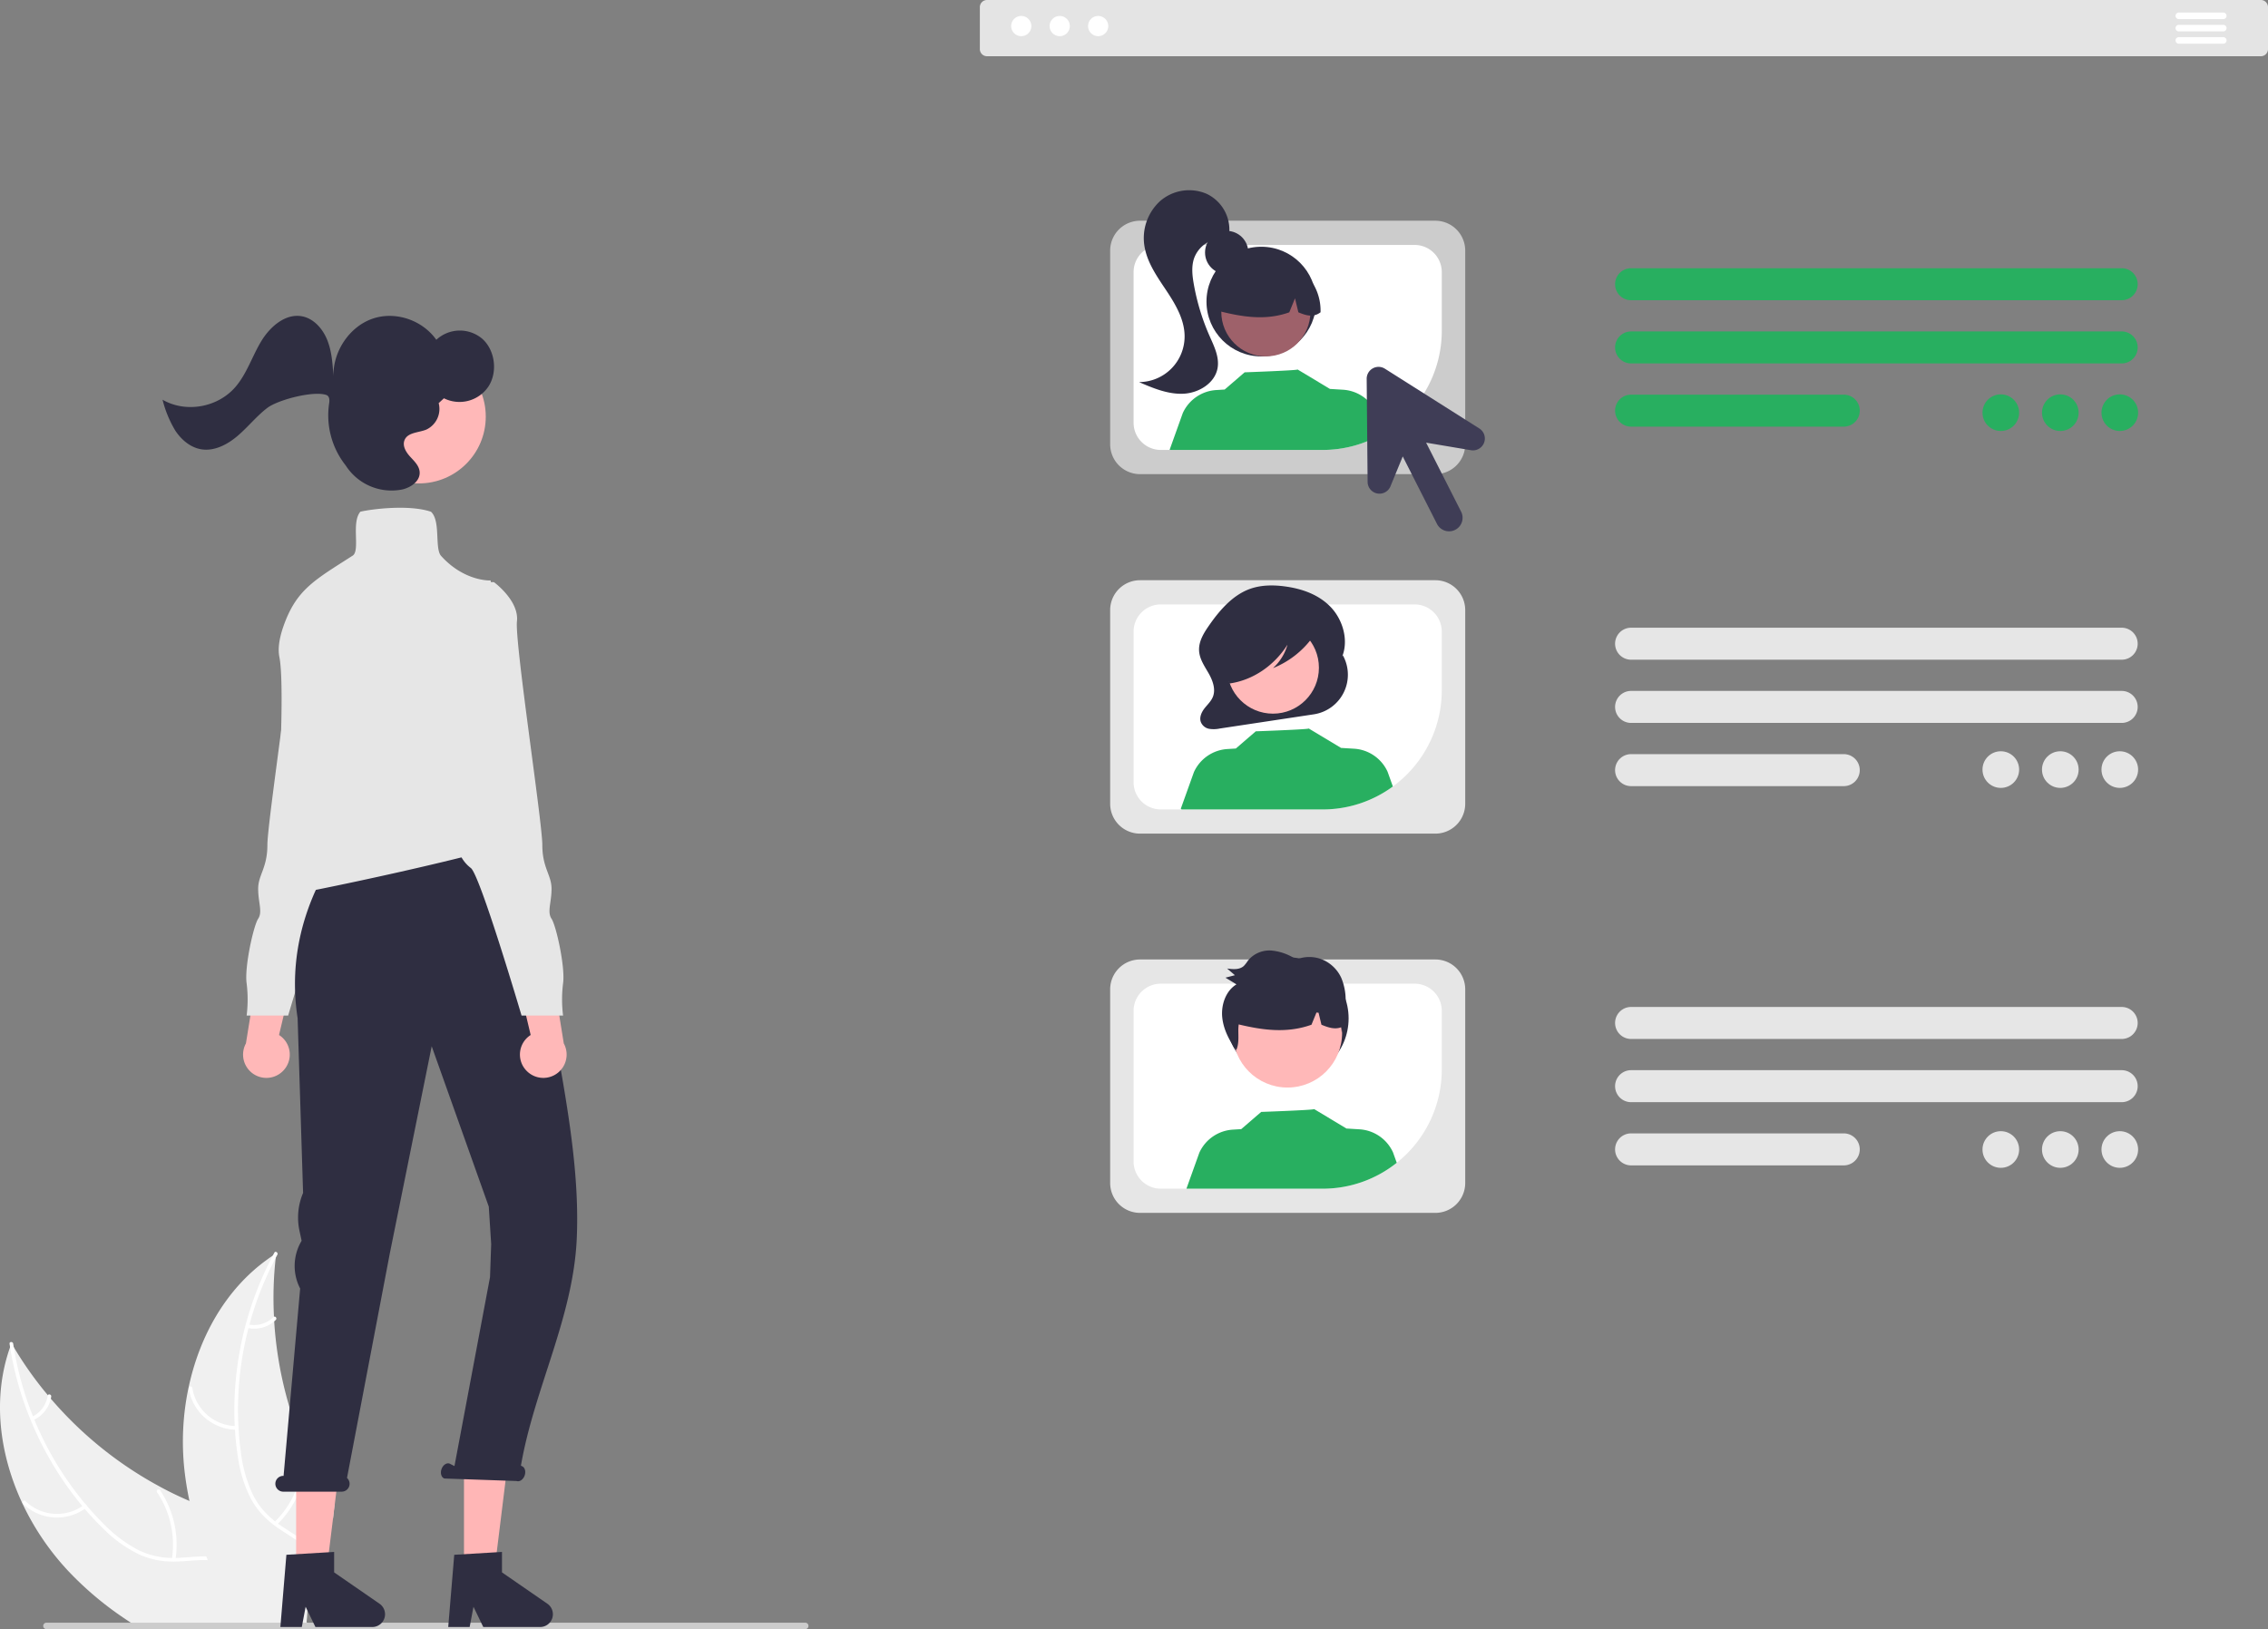 <svg xmlns="http://www.w3.org/2000/svg" data-name="Layer 1" width="837.75" height="601.894" viewBox="0 0 837.75 601.894" xmlns:xlink="http://www.w3.org/1999/xlink"><rect x="0" y="0" width="837.75" height="601.894" fill="#808080" stroke="none"/><path d="M294.898,748.847c-.01.03-.01.07-.02.1h-64.81c-1.22-.77-2.42-1.57-3.6-2.38a121.652,121.652,0,0,1-20.07-17.04,96.689,96.689,0,0,1-16.99-25.01c-8.55-18.24-11.18-38.99-4.56-57.74a.01.01,0,0,1,.01-.01c.16-.47.34-.95.52-1.43.27.47.53.93.81,1.39l.01.01a135.344,135.344,0,0,0,12.6,17.77v.01c.36.43.72.86,1.09,1.28a.01.01,0,0,0,.01.01,141.094,141.094,0,0,0,40.41,32.56c.05.03.09.05.14.08a1.192,1.192,0,0,0,.16.08c.01.01.02.01.03.02,3.41,1.84,6.91,3.52,10.47,5.04v.01c2.8,1.21,5.65,2.31,8.52,3.33,6.12,2.15,12.72,4.11,18.58,6.94,5.7,2.75,10.72,6.32,13.99,11.69.25.44.5.87.73,1.31l-1.91,13.22,3.81-.02-.36,6.5-.1,1.88Z" transform="translate(-181.125 -149.053)" fill="#f0f0f0"/><path d="M278.898,748.947h-1.37c-.13-.8-.26-1.59-.41-2.38a50.958,50.958,0,0,0-1.58-6.39c-.3-.94-.64-1.86-1.03-2.77-2.21-5.18-6.01-9.73-11.63-11.25a21.396,21.396,0,0,0-5.01-.71c-3.35-.14-6.75.29-10.08.47-.82.04-1.65.07-2.45.06h-.02a30.019,30.019,0,0,1-12.59-2.54,47.502,47.502,0,0,1-13.18-9.36,101.924,101.924,0,0,1-7.13-7.56v-.01c-.3-.33-.59-.67-.88-1.02a120.985,120.985,0,0,1-13.81-20.56,115.335,115.335,0,0,1-5.33-11.38.533.533,0,0,1-.05-.11,121.34,121.34,0,0,1-7.5-26.66.01.01,0,0,1,.01-.01c-.08-.41-.14-.83-.2-1.24-.13-.85,1.22-.89,1.34-.04.06.42.12.82.19,1.24l.01.01a120.525,120.525,0,0,0,7.1,25.56v.01c.17.42.34.83.51,1.24a119.495,119.495,0,0,0,19.05,31.4l.01.02c.08.1.17.19.26.29a.037.037,0,0,1,.01.03c.01-.01.01,0,.01,0,1.85,2.19,3.79,4.29,5.81,6.33a51.789,51.789,0,0,0,12.84,9.88,28.558,28.558,0,0,0,12.87,3.14c.45,0,.9.01,1.35,0q.54,0,1.08-.03c3.39-.16,6.83-.59,10.24-.53a27.637,27.637,0,0,1,4.62.48,18.159,18.159,0,0,1,11.98,8.78,31.728,31.728,0,0,1,3.02,6.83c.25.78.46,1.57.67,2.37v.01c.32,1.28.6,2.58.84,3.89a.585.585,0,0,1,.02.13C278.638,747.357,278.768,748.157,278.898,748.947Z" transform="translate(-181.125 -149.053)" fill="#fff"/><path d="M212.931,706.142a18.018,18.018,0,0,1-23.284-1.494c-.62-.603.288-1.595.909-.991a16.684,16.684,0,0,0,21.662,1.346c.691-.52,1.4.622.713,1.139Z" transform="translate(-181.125 -149.053)" fill="#fff"/><path d="M244.612,725.05A34.728,34.728,0,0,0,239.119,700.344c-.483-.718.656-1.43,1.139-.713a36.123,36.123,0,0,1,5.663,25.72c-.136.856-1.445.55-1.31-.301Z" transform="translate(-181.125 -149.053)" fill="#fff"/><path d="M192.936,672.486a10.199,10.199,0,0,0,5.793-7.752c.125-.857,1.434-.55,1.31.301a11.429,11.429,0,0,1-6.39,8.59.695.695,0,0,1-.926-.213.675.675,0,0,1,.213-.926Z" transform="translate(-181.125 -149.053)" fill="#fff"/><path d="M304.678,704.957l-.55,5.07-8.75-.13-1.32,9.14-.23,1.57v.01l-.9,6.25-1.91,13.22,3.81-.02-.36,6.5-.1,1.88.53.4.12.1.04.03c-.11.22-.23.44-.35.67.07-.24.12-.46.17-.7h-25.32c-.47-.79-.93-1.58-1.38-2.38a174.539,174.539,0,0,1-10.31-21.12c-.18-.45-.37-.9-.53-1.36v-.01a131.372,131.372,0,0,1-6.23-20.48v-.01a114.025,114.025,0,0,1-1.87-11.58,96.488,96.488,0,0,1,1.49-30.11,1.137,1.137,0,0,0,.04-.15c3.99-18.89,13.72-36.35,29.13-47.41.64-.48,1.3-.93,1.97-1.37.01-.01.01-.01.02-.01a.01.01,0,0,0,.01-.01c.42-.27.83-.54,1.25-.81-.06.54-.13,1.08-.18,1.62a132.897,132.897,0,0,0-.64,21.76v.02c.01.56.04,1.12.08,1.69v.02a141.585,141.585,0,0,0,12.71,50.4.615.615,0,0,0,.05.12c.02.05.04.09.06.14A134.902,134.902,0,0,0,304.678,704.957Z" transform="translate(-181.125 -149.053)" fill="#f0f0f0"/><path d="M283.566,612.63c-.2.369-.409.75-.598,1.128q-2.24,4.235-4.124,8.653a117.991,117.991,0,0,0-5.587,16.028c-.12.426-.237.863-.345,1.297a119.264,119.264,0,0,0-3.696,36.594c.001.122.009.232.02.352q.239,4.312.827,8.594a51.783,51.783,0,0,0,4.297,15.618c.314.646.646,1.279.994,1.889a27.345,27.345,0,0,0,3.005,4.202,27.923,27.923,0,0,0,2.632,2.683c.565.512,1.148,1.01,1.757,1.484.352.274.713.547,1.074.82.299.202.589.416.888.619,3.105,2.125,6.453,4.015,9.347,6.45l-.227,1.571c-2.821-2.539-6.225-4.46-9.356-6.56a37.896,37.896,0,0,1-5.487-4.415c-.221-.226-.453-.45-.666-.687a26.749,26.749,0,0,1-3.082-3.823c-.462-.682-.898-1.388-1.309-2.129a47.892,47.892,0,0,1-4.878-15.396,103.416,103.416,0,0,1-1.148-10.345c-.037-.45-.062-.892-.079-1.346a121.638,121.638,0,0,1,1.352-24.726,122.66,122.66,0,0,1,8.789-30.103q1.802-4.13,3.929-8.133c.181-.366.373-.724.573-1.093C282.876,611.094,283.974,611.87,283.566,612.63Z" transform="translate(-181.125 -149.053)" fill="#fff"/><path d="M268.543,677.274a18.018,18.018,0,0,1-17.691-15.212c-.132-.855,1.19-1.1,1.322-.244a16.684,16.684,0,0,0,16.485,14.116c.865.001.744,1.34-.116,1.339Z" transform="translate(-181.125 -149.053)" fill="#fff"/><path d="M282.454,711.444a34.728,34.728,0,0,0,10.489-23.033c.046-.864,1.385-.747,1.339.116a36.123,36.123,0,0,1-10.963,23.946c-.624.602-1.485-.431-.865-1.029Z" transform="translate(-181.125 -149.053)" fill="#fff"/><path d="M272.841,638.363a10.199,10.199,0,0,0,9.293-2.702c.616-.609,1.476.424.865,1.029a11.429,11.429,0,0,1-10.274,3.012.695.695,0,0,1-.611-.728.675.675,0,0,1,.728-.611Z" transform="translate(-181.125 -149.053)" fill="#fff"/><path d="M479.758,749.757a1.186,1.186,0,0,1-1.19,1.19h-280.29a1.19,1.19,0,1,1,0-2.38h280.29A1.186,1.186,0,0,1,479.758,749.757Z" transform="translate(-181.125 -149.053)" fill="#ccc"/><path d="M964.83,259.971H783.614a5.91,5.91,0,1,1,0-11.82H964.83a5.91,5.91,0,1,1,0,11.82Z" transform="translate(-181.125 -149.053)" fill="#28af60"/><path d="M964.83,283.325H783.614a5.91,5.91,0,0,1,0-11.821H964.83a5.91,5.91,0,0,1,0,11.821Z" transform="translate(-181.125 -149.053)" fill="#28af60"/><path d="M862.167,306.678H783.614a5.91,5.91,0,0,1,0-11.821h78.553a5.91,5.91,0,1,1,0,11.821Z" transform="translate(-181.125 -149.053)" fill="#28af60"/><path d="M964.83,392.785H783.614a5.91,5.91,0,1,1,0-11.82H964.83a5.91,5.91,0,1,1,0,11.82Z" transform="translate(-181.125 -149.053)" fill="#e6e6e6"/><path d="M964.83,416.138H783.614a5.91,5.91,0,0,1,0-11.821H964.83a5.91,5.91,0,0,1,0,11.821Z" transform="translate(-181.125 -149.053)" fill="#e6e6e6"/><path d="M862.167,439.492H783.614a5.91,5.91,0,0,1,0-11.821h78.553a5.91,5.91,0,1,1,0,11.821Z" transform="translate(-181.125 -149.053)" fill="#e6e6e6"/><path d="M964.83,532.901H783.614a5.91,5.91,0,1,1,0-11.82H964.83a5.91,5.91,0,1,1,0,11.82Z" transform="translate(-181.125 -149.053)" fill="#e6e6e6"/><path d="M964.83,556.254H783.614a5.91,5.91,0,0,1,0-11.821H964.83a5.91,5.91,0,0,1,0,11.821Z" transform="translate(-181.125 -149.053)" fill="#e6e6e6"/><path d="M862.167,579.608H783.614a5.91,5.91,0,0,1,0-11.821h78.553a5.91,5.91,0,1,1,0,11.821Z" transform="translate(-181.125 -149.053)" fill="#e6e6e6"/><path d="M711.318,457.041H602.222a11.04,11.04,0,0,1-11.028-11.028V374.444a11.04,11.04,0,0,1,11.028-11.028H711.318a11.04,11.04,0,0,1,11.028,11.028v71.57A11.04,11.04,0,0,1,711.318,457.041Z" transform="translate(-181.125 -149.053)" fill="#e6e6e6"/><path d="M703.651,372.359h-93.759A10.054,10.054,0,0,0,599.848,382.398v55.658a10.058,10.058,0,0,0,10.044,10.044h59.787a44.055,44.055,0,0,0,44.011-44.011V382.398A10.05,10.05,0,0,0,703.651,372.359Z" transform="translate(-181.125 -149.053)" fill="#fff"/><path d="M677.155,391.175v0l-.28.505c2.494-6.147.226-13.721-4.223-18.356-4.449-4.635-10.634-6.754-16.725-7.594-4.521-.624-9.214-.606-13.513,1.05-6.226,2.398-10.982,7.95-14.953,13.726-1.817,2.642-3.603,5.653-3.422,8.955.168,3.064,1.987,5.664,3.476,8.264,1.49,2.6,2.733,5.825,1.664,8.662-.637,1.691-1.983,2.908-3.076,4.292s-1.991,3.253-1.463,4.988a4.07,4.07,0,0,0,3.032,2.635,10.721,10.721,0,0,0,4.028-.095l34.716-5.245A14.795,14.795,0,0,0,677.155,391.175Z" transform="translate(-181.125 -149.053)" fill="#2f2e41"/><circle cx="470.208" cy="246.692" r="16.973" fill="#ffb9b9"/><path d="M695.624,439.619a43.761,43.761,0,0,1-25.944,8.482H617.596c-.105-.085-.205-.17-.31-.26l4.857-13.554a14.576,14.576,0,0,1,12.381-8.502l3.09-.19,7.368-6.355s19.854-.709,19.559-1.048l12.026,7.234-.01-.05,4.728.29a14.569,14.569,0,0,1,12.381,8.502Z" transform="translate(-181.125 -149.053)" fill="#28af60"/><path d="M667.432,379.992c-.438-2.318-2.802-3.378-4.828-3.892a46.503,46.503,0,0,0-17.99-.988c-4.377.624-8.857,2-12.033,5.417a16.183,16.183,0,0,0-4.092,10.422,12.411,12.411,0,0,0,1.485,6.621,6.136,6.136,0,0,0,5.101,3.288l.204.708c8.522-1.187,16.438-6.49,21.423-14.35a18.384,18.384,0,0,1-5.371,8.677,33.465,33.465,0,0,0,14.446-11.133C666.787,383.424,667.765,381.755,667.432,379.992Z" transform="translate(-181.125 -149.053)" fill="#2f2e41"/><path d="M711.318,324.227H602.222a11.04,11.04,0,0,1-11.028-11.028V241.63a11.04,11.04,0,0,1,11.028-11.028H711.318a11.04,11.04,0,0,1,11.028,11.028v71.57A11.04,11.04,0,0,1,711.318,324.227Z" transform="translate(-181.125 -149.053)" fill="#ccc"/><path d="M703.651,239.545h-93.759a10.056,10.056,0,0,0-10.044,10.039v55.658a10.058,10.058,0,0,0,10.044,10.044h59.787a44.047,44.047,0,0,0,44.011-44.011V249.584A10.05,10.05,0,0,0,703.651,239.545Z" transform="translate(-181.125 -149.053)" fill="#fff"/><circle cx="453.111" cy="93.294" r="7.995" fill="#2f2e41"/><circle cx="465.904" cy="111.417" r="20.255" fill="#2f2e41"/><circle cx="467.58" cy="115.208" r="16.46" fill="#9e616a"/><path d="M659.883,247.482a18.854,18.854,0,0,0-28.665,16.454c8.387,2.106,17.198,3.717,26.142.504l2.112-5.169,1.245,5.173c2.724,1.113,5.455,2.055,8.185-.011A19.251,19.251,0,0,0,659.883,247.482Z" transform="translate(-181.125 -149.053)" fill="#2f2e41"/><path d="M626.792,220.642A16.355,16.355,0,0,0,609.723,223.272a18.497,18.497,0,0,0-5.903,16.462c.907,6.138,4.638,11.424,8.078,16.588s6.8,10.823,6.796,17.028a16.879,16.879,0,0,1-16.846,16.869c5.245,2.258,10.72,4.56,16.424,4.293s11.683-3.935,12.614-9.569c.67-4.06-1.321-8.018-2.982-11.783a83.347,83.347,0,0,1-5.825-19.175c-.555-3.151-.916-6.464.111-9.494a11.149,11.149,0,0,1,11.076-7.316l1.885-1.696A14.673,14.673,0,0,0,626.792,220.642Z" transform="translate(-181.125 -149.053)" fill="#2f2e41"/><path d="M692.244,309.046a43.693,43.693,0,0,1-22.565,6.24H613.258l-.09-.075,4.857-13.559a14.571,14.571,0,0,1,12.381-8.497l3.09-.19,7.368-6.355s19.854-.714,19.559-1.053l12.026,7.234-.01-.045,4.728.29a14.555,14.555,0,0,1,12.381,8.497Z" transform="translate(-181.125 -149.053)" fill="#28af60"/><path d="M711.318,597.157H602.222a11.04,11.04,0,0,1-11.028-11.028V514.56a11.04,11.04,0,0,1,11.028-11.028H711.318a11.04,11.04,0,0,1,11.028,11.028v71.57A11.04,11.04,0,0,1,711.318,597.157Z" transform="translate(-181.125 -149.053)" fill="#e6e6e6"/><path d="M703.651,512.475H609.893a10.054,10.054,0,0,0-10.044,10.039v55.658a10.058,10.058,0,0,0,10.044,10.044h59.787a44.055,44.055,0,0,0,44.011-44.011V522.514A10.05,10.05,0,0,0,703.651,512.475Z" transform="translate(-181.125 -149.053)" fill="#fff"/><circle cx="475.564" cy="376.246" r="22.583" fill="#2f2e41"/><circle cx="475.573" cy="381.621" r="20.174" fill="#ffb8b8"/><path d="M697.052,578.647a43.809,43.809,0,0,1-27.372,9.57H619.368l4.773-13.314a14.576,14.576,0,0,1,12.381-8.502l3.09-.19,7.368-6.355s19.854-.709,19.559-1.048l12.026,7.234-.01-.05,4.728.29a14.569,14.569,0,0,1,12.381,8.502Z" transform="translate(-181.125 -149.053)" fill="#28af60"/><path d="M677.982,523.599a44.638,44.638,0,0,0,.194-4.531,21.33,21.33,0,0,0-1.609-8.734,13.421,13.421,0,0,0-7.022-6.784,12.813,12.813,0,0,0-9.606.008,19.349,19.349,0,0,0-9.124-3.322,10.205,10.205,0,0,0-8.699,3.692,14.198,14.198,0,0,1-1.52,1.974c-1.612,1.493-4.061,1.277-6.204.972q1.441,1.235,2.883,2.471-1.745.456-3.49.912,2.036,1.235,4.072,2.47c-3.941,2.365-5.732,7.527-5.258,12.216.448,4.439,2.591,8.498,5.152,12.106,1.022-2.157.802-4.737.785-7.166a16.217,16.217,0,0,1,.144-2.356c8.658,2.075,17.704,3.407,26.878.111l1.841-4.506c.258.027.517.052.775.079l1.067,4.431c2.418.988,4.841,1.852,7.266.945.118.684.189,1.383.244,2.054.208-.803.389-1.612.551-2.424a7.167,7.167,0,0,0,.918-.586A19.725,19.725,0,0,0,677.982,523.599Z" transform="translate(-181.125 -149.053)" fill="#2f2e41"/><path d="M1016.239,169.828H545.696a2.639,2.639,0,0,1-2.636-2.636V151.689a2.639,2.639,0,0,1,2.636-2.636h470.543a2.639,2.639,0,0,1,2.636,2.636v15.504A2.639,2.639,0,0,1,1016.239,169.828Z" transform="translate(-181.125 -149.053)" fill="#e4e4e4"/><circle id="e64f360c-0cb0-4309-94f7-c4048c501294" data-name="Ellipse 90" cx="377.231" cy="9.631" r="3.742" fill="#fff"/><circle id="b16bad97-612f-4358-a052-4ed2c41908d6" data-name="Ellipse 91" cx="391.434" cy="9.631" r="3.742" fill="#fff"/><circle id="b150c0f4-fbac-4380-a463-ed2b3702c90d" data-name="Ellipse 92" cx="405.638" cy="9.631" r="3.742" fill="#fff"/><path d="M1002.323,156.109H985.967a1.212,1.212,0,1,1,0-2.423h16.356a1.212,1.212,0,1,1,0,2.423Z" transform="translate(-181.125 -149.053)" fill="#fff"/><path d="M1002.323,160.652H985.967a1.212,1.212,0,1,1,0-2.423h16.356a1.212,1.212,0,1,1,0,2.423Z" transform="translate(-181.125 -149.053)" fill="#fff"/><path d="M1002.323,165.195H985.967a1.212,1.212,0,1,1,0-2.423h16.356a1.212,1.212,0,1,1,0,2.423Z" transform="translate(-181.125 -149.053)" fill="#fff"/><circle cx="739.056" cy="152.467" r="6.767" fill="#28af60"/><circle cx="761.033" cy="152.467" r="6.767" fill="#28af60"/><circle cx="783.009" cy="152.467" r="6.767" fill="#28af60"/><circle cx="739.056" cy="284.324" r="6.767" fill="#e6e6e6"/><circle cx="761.033" cy="284.324" r="6.767" fill="#e6e6e6"/><circle cx="783.009" cy="284.324" r="6.767" fill="#e6e6e6"/><circle cx="739.056" cy="424.688" r="6.767" fill="#e6e6e6"/><circle cx="761.033" cy="424.688" r="6.767" fill="#e6e6e6"/><circle cx="783.009" cy="424.688" r="6.767" fill="#e6e6e6"/><path d="M727.561,307.358l-34.882-22.086a4.386,4.386,0,0,0-6.731,3.745l.343,38.081a4.385,4.385,0,0,0,8.441,1.628l4.538-11.04L711.925,342.634a5,5,0,0,0,8.918-4.524l-12.942-25.515,16.586,2.792A4.386,4.386,0,0,0,727.561,307.358Z" transform="translate(-181.125 -149.053)" fill="#3f3d56"/><path d="M285.902,544.462a8.566,8.566,0,0,0-1.708-13.024l7.02-29.621L276.356,507.246l-4.389,27.296a8.613,8.613,0,0,0,13.935,9.92Z" transform="translate(-181.125 -149.053)" fill="#ffb8b8"/><path d="M321.633,420.335l-5.963,15.334s2.556,15.334-1.704,18.741-2.556,3.407-2.556,5.963a13.104,13.104,0,0,1-5.111,9.371c-3.407,2.556-18.741,54.52-18.741,54.52H272.225a48.042,48.042,0,0,0,0-11.926c-.852-5.963,2.556-21.297,4.259-23.852s0-5.963,0-11.074,3.407-7.667,3.407-16.186,10.222-74.965,9.371-82.632S297.781,364.111,297.781,364.111h8.519Z" transform="translate(-181.125 -149.053)" fill="#e6e6e6"/><polygon points="109.39 581.98 120.427 581.98 125.68 539.406 109.389 539.406 109.39 581.98" fill="#ffb6b6"/><path d="M286.913,723.473l17.634-1.053v7.555l16.765,11.579a4.719,4.719,0,0,1-2.682,8.603H297.636l-3.619-7.473-1.413,7.473h-7.916Z" transform="translate(-181.125 -149.053)" fill="#2f2e41"/><polygon points="171.39 581.98 182.427 581.98 187.68 539.406 171.389 539.406 171.39 581.98" fill="#ffb6b6"/><path d="M348.913,723.473l17.634-1.053v7.555l16.765,11.579a4.719,4.719,0,0,1-2.682,8.603H359.636l-3.619-7.473-1.413,7.473h-7.916Z" transform="translate(-181.125 -149.053)" fill="#2f2e41"/><path d="M285.752,694.319h.12l6.123-69.223a18.101,18.101,0,0,1,.237-17.105l.304-.55-.788-3.653a23.266,23.266,0,0,1,1.33-14.003l-2.02-64.573c-7.075-45.851,26.642-75.754,26.642-75.754h50.508l10.844,37.256c4.071,39.666,16.803,81.387,15.117,119.841-1.283,29.252-15.71,55.506-20.624,83.993l.31.157c1.117.385,1.596,1.932,1.07,3.455s-1.857,2.445-2.974,2.059l-26.674-.928c-1.117-.385-1.596-1.932-1.07-3.455.526-1.523,1.857-2.445,2.974-2.059l1.814.917,13.132-69.798.429-12.201-.884-13.842-21.089-59.261-15.476,76.563-15.808,82.933a2.908,2.908,0,0,1-1.961,5.064h-21.585a2.917,2.917,0,1,1,0-5.834Z" transform="translate(-181.125 -149.053)" fill="#2f2e41"/><path d="M281.567,480.601c-1.658,0-2.6-.325-2.965-1.022-.535-1.023.394-2.36,1.469-3.909a11.959,11.959,0,0,0,1.863-3.356c.643-2.572,4.983-67.547,2.387-80.529-.601-3.004-.084-6.854,1.536-11.444,4.424-12.535,10.463-16.388,22.494-24.062q1.465-.935,3.051-1.952c1.368-.879,1.292-3.793,1.211-6.879-.089-3.43-.182-6.977,1.498-9.193l.109-.145.176-.041c4.064-.939,17.732-2.684,25.827.013l.112.038.083.083c1.923,1.923,2.098,5.647,2.268,9.249.139,2.957.27,5.749,1.358,6.962,8.317,9.271,17.75,9.09,17.845,9.088l.467-.014.046.465c3.618,36.798,9.45,92.338,10.689,94.523a.652.652,0,0,1,.021.676C371.294,462.55,287.817,480.601,281.567,480.601Zm90.689-21.579Z" transform="translate(-181.125 -149.053)" fill="#e6e6e6"/><circle cx="154.765" cy="153.931" r="24.667" fill="#ffb8b8"/><path d="M268.128,291.971c4.171-4.864,6.154-11.316,9.488-16.839,3.334-5.523,9.136-10.466,15.266-9.181,4.225.886,7.491,4.615,9.144,8.771,1.653,4.157,1.963,8.741,2.252,13.232-.102-9.229,5.978-18.176,14.354-21.121,8.375-2.945,18.399.34,23.662,7.754a12.789,12.789,0,0,1,16.986-.357c4.707,4.207,5.749,12.216,2.287,17.582a12.877,12.877,0,0,1-16.462,4.389l-1.945,1.789a8.433,8.433,0,0,1-4.598,9.794c-2.894,1.169-6.98.974-8.063,4.012-.757,2.122.658,4.387,2.163,6.018,1.504,1.631,3.291,3.315,3.472,5.571.273,3.405-3.246,5.79-6.444,6.508a20.092,20.092,0,0,1-20.716-8.646q-.129-.197-.279-.394a29.784,29.784,0,0,1-5.991-22.773c.25-1.573-.002-2.743-1.087-3.116-4.688-1.61-17.823,1.769-21.797,4.824-3.975,3.055-7.158,7.097-10.987,10.349-3.829,3.252-8.708,5.76-13.57,4.874-3.894-.709-7.206-3.536-9.434-6.946a41.813,41.813,0,0,1-4.659-11.334C249.779,301.708,261.563,299.626,268.128,291.971Z" transform="translate(-181.125 -149.053)" fill="#2f2e41"/><path d="M375.436,544.462a8.566,8.566,0,0,1,1.708-13.024l-7.02-29.621,14.858,5.428,4.389,27.296a8.613,8.613,0,0,1-13.935,9.92Z" transform="translate(-181.125 -149.053)" fill="#ffb8b8"/><path d="M339.704,420.335l5.963,15.334s-2.556,15.334,1.704,18.741,2.556,3.407,2.556,5.963a13.104,13.104,0,0,0,5.111,9.371c3.408,2.556,18.741,54.52,18.741,54.52h15.334a48.042,48.042,0,0,1,0-11.926c.852-5.963-2.556-21.297-4.259-23.852s0-5.963,0-11.074-3.408-7.667-3.408-16.186-10.222-74.965-9.371-82.632-8.519-14.482-8.519-14.482h-8.519Z" transform="translate(-181.125 -149.053)" fill="#e6e6e6"/></svg>